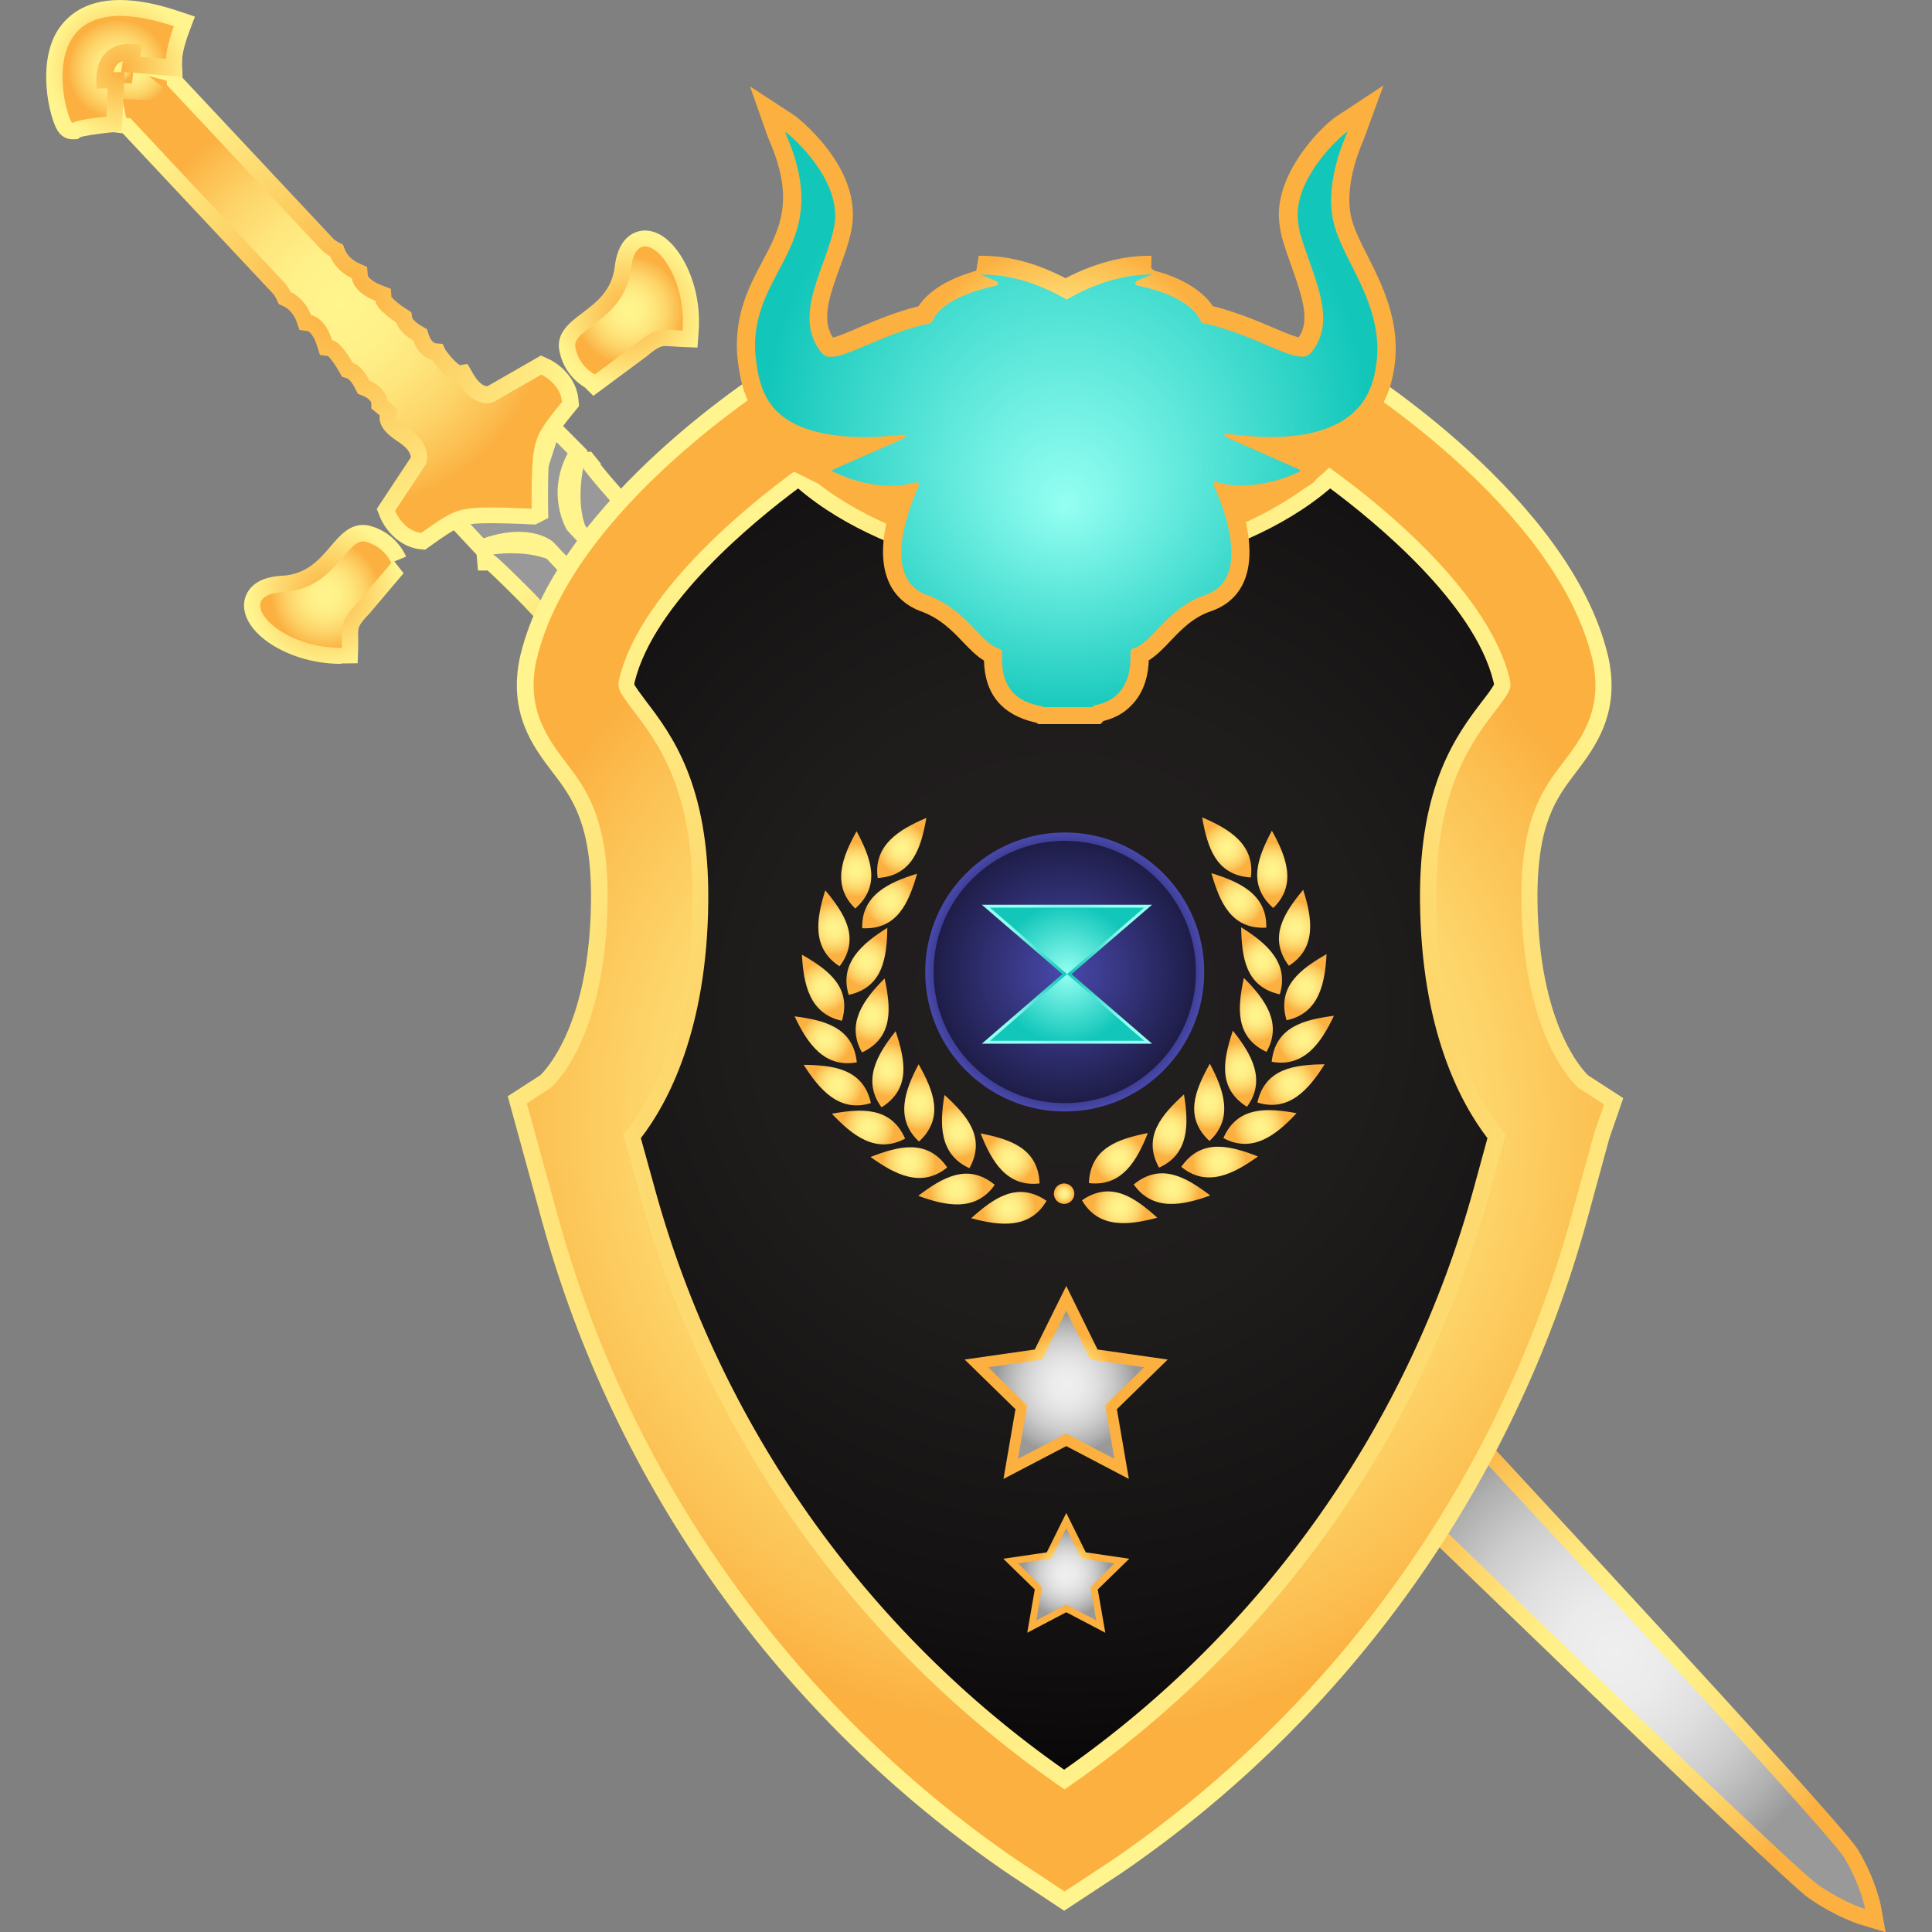 <?xml version="1.0" encoding="utf-8"?>
<!-- Generator: Adobe Illustrator 25.2.1, SVG Export Plug-In . SVG Version: 6.00 Build 0)  -->
<svg version="1.1" id="Layer_1" xmlns="http://www.w3.org/2000/svg" xmlns:xlink="http://www.w3.org/1999/xlink" x="0px" y="0px"
	 viewBox="0 0 1000 1000" style="enable-background:new 0 0 1000 1000;" xml:space="preserve">
<rect x="0" y="0" width="1000" height="1000" fill="#808080" stroke="none"/>
<style type="text/css">
	.st0{fill:url(#SVGID_1_);}
	.st1{fill:url(#SVGID_2_);}
	.st2{fill:url(#SVGID_3_);}
	.st3{fill:url(#SVGID_4_);}
	.st4{fill:url(#SVGID_5_);}
	.st5{fill:url(#SVGID_6_);}
	.st6{fill:url(#SVGID_7_);}
	.st7{fill:url(#SVGID_8_);}
	.st8{fill:url(#SVGID_9_);}
	.st9{fill:url(#SVGID_10_);}
	.st10{fill:url(#SVGID_11_);}
	.st11{fill:url(#SVGID_12_);}
	.st12{fill:url(#SVGID_13_);}
	.st13{fill:url(#SVGID_14_);}
	.st14{fill:url(#SVGID_15_);}
	.st15{fill:url(#SVGID_16_);}
	.st16{fill:url(#SVGID_17_);}
	.st17{fill:url(#SVGID_18_);}
	.st18{fill:url(#SVGID_19_);}
	.st19{fill:url(#SVGID_20_);}
	.st20{fill:url(#SVGID_21_);}
	.st21{fill:url(#SVGID_22_);}
	.st22{fill:url(#SVGID_23_);}
	.st23{fill:url(#SVGID_24_);}
	.st24{fill:url(#SVGID_25_);}
	.st25{fill:url(#SVGID_26_);}
	.st26{fill:url(#SVGID_27_);}
	.st27{fill-rule:evenodd;clip-rule:evenodd;fill:url(#path1872-7_1_);}
	.st28{fill-rule:evenodd;clip-rule:evenodd;fill:url(#path2784-4_1_);}
	.st29{fill-rule:evenodd;clip-rule:evenodd;fill:url(#path2790-0_1_);}
	.st30{fill-rule:evenodd;clip-rule:evenodd;fill:url(#path2796-9_1_);}
	.st31{fill-rule:evenodd;clip-rule:evenodd;fill:url(#path2802-4_1_);}
	.st32{fill-rule:evenodd;clip-rule:evenodd;fill:url(#path2808-8_1_);}
	.st33{fill-rule:evenodd;clip-rule:evenodd;fill:url(#path2814-8_1_);}
	.st34{fill-rule:evenodd;clip-rule:evenodd;fill:url(#path2820-2_1_);}
	.st35{fill-rule:evenodd;clip-rule:evenodd;fill:url(#path2826-4_1_);}
	.st36{fill-rule:evenodd;clip-rule:evenodd;fill:url(#path2832-5_1_);}
	.st37{fill-rule:evenodd;clip-rule:evenodd;fill:url(#path2838-5_1_);}
	.st38{fill-rule:evenodd;clip-rule:evenodd;fill:url(#path2844-1_1_);}
	.st39{fill-rule:evenodd;clip-rule:evenodd;fill:url(#path2850-7_1_);}
	.st40{fill-rule:evenodd;clip-rule:evenodd;fill:url(#path2856-1_1_);}
	.st41{fill-rule:evenodd;clip-rule:evenodd;fill:url(#path2862-1_1_);}
	.st42{fill-rule:evenodd;clip-rule:evenodd;fill:url(#path2868-5_1_);}
	.st43{fill-rule:evenodd;clip-rule:evenodd;fill:url(#path2874-2_1_);}
	.st44{fill-rule:evenodd;clip-rule:evenodd;fill:url(#path1872_1_);}
	.st45{fill-rule:evenodd;clip-rule:evenodd;fill:url(#path2784_1_);}
	.st46{fill-rule:evenodd;clip-rule:evenodd;fill:url(#path2790_1_);}
	.st47{fill-rule:evenodd;clip-rule:evenodd;fill:url(#path2796_1_);}
	.st48{fill-rule:evenodd;clip-rule:evenodd;fill:url(#path2802_1_);}
	.st49{fill-rule:evenodd;clip-rule:evenodd;fill:url(#path2808_1_);}
	.st50{fill-rule:evenodd;clip-rule:evenodd;fill:url(#path2814_1_);}
	.st51{fill-rule:evenodd;clip-rule:evenodd;fill:url(#path2820_1_);}
	.st52{fill-rule:evenodd;clip-rule:evenodd;fill:url(#path2826_1_);}
	.st53{fill-rule:evenodd;clip-rule:evenodd;fill:url(#path2832_1_);}
	.st54{fill-rule:evenodd;clip-rule:evenodd;fill:url(#path2838_1_);}
	.st55{fill-rule:evenodd;clip-rule:evenodd;fill:url(#path2844_1_);}
	.st56{fill-rule:evenodd;clip-rule:evenodd;fill:url(#path2850_1_);}
	.st57{fill-rule:evenodd;clip-rule:evenodd;fill:url(#path2856_1_);}
	.st58{fill-rule:evenodd;clip-rule:evenodd;fill:url(#path2862_1_);}
	.st59{fill-rule:evenodd;clip-rule:evenodd;fill:url(#path2868_1_);}
	.st60{fill-rule:evenodd;clip-rule:evenodd;fill:url(#path2874_1_);}
	.st61{fill:url(#path3042_1_);}
	.st62{fill:url(#SVGID_28_);}
	.st63{fill:url(#SVGID_29_);}
	.st64{fill:url(#SVGID_30_);}
	.st65{fill:url(#SVGID_31_);}
	.st66{fill:url(#SVGID_32_);}
	.st67{fill:url(#SVGID_33_);}
	.st68{fill:url(#SVGID_34_);}
	.st69{fill:url(#SVGID_35_);}
</style>
<g>
	<g>
		<g>
			<radialGradient id="SVGID_1_" cx="836.765" cy="856.909" r="141.202" gradientUnits="userSpaceOnUse">
				<stop  offset="0" style="stop-color:#FFF48D"/>
				<stop  offset="0.215" style="stop-color:#FFF189"/>
				<stop  offset="0.424" style="stop-color:#FEE67D"/>
				<stop  offset="0.63" style="stop-color:#FDD56A"/>
				<stop  offset="0.833" style="stop-color:#FCBD4F"/>
				<stop  offset="0.924" style="stop-color:#FBB040"/>
			</radialGradient>
			<path class="st0" d="M963.1,996.2c-0.5-0.1-12.2-3.6-27-13.8c-14.2-9.8-226.6-216.1-230.1-219.2l-0.9-0.8l-0.6-1
				c-1.1-1.8-10.5-18.1-5.6-34.3c1.7-5.7,3.7-12.2,10.6-12.2c0.4,0,1,0,1.7,0.2l1.9-0.4c2.3-0.5,4.7-0.8,7.3-0.8c13.8,0,26.6,8,28,9
				l1.1,0.7l0.8,1c2.9,3.5,202.6,218,211.4,232.8c9.3,15.5,11.8,28.8,11.9,29.4l2.4,13.3L963.1,996.2z"/>
			<radialGradient id="SVGID_2_" cx="835.632" cy="855.186" r="131.382" gradientUnits="userSpaceOnUse">
				<stop  offset="0" style="stop-color:#EFEFEF"/>
				<stop  offset="0.204" style="stop-color:#EBEBEB"/>
				<stop  offset="0.402" style="stop-color:#DFDFDF"/>
				<stop  offset="0.597" style="stop-color:#CCCCCC"/>
				<stop  offset="0.789" style="stop-color:#B1B1B1"/>
				<stop  offset="0.924" style="stop-color:#999999"/>
			</radialGradient>
			<path class="st1" d="M715,722.8c13.2-3.1,28.8,7,28.8,7S946,947.2,954.6,961.6c8.6,14.4,10.8,26.5,10.8,26.5s-10.8-3.1-24.6-12.7
				C927,966,711.7,757,711.7,757s-8.7-14.5-4.7-27.5c4-13,2.5-1.2,4.7-3.2S715,722.8,715,722.8L715,722.8z"/>
			<radialGradient id="SVGID_3_" cx="702.135" cy="689.618" r="42.264" gradientUnits="userSpaceOnUse">
				<stop  offset="0" style="stop-color:#FFF48D"/>
				<stop  offset="0.215" style="stop-color:#FFF189"/>
				<stop  offset="0.424" style="stop-color:#FEE67D"/>
				<stop  offset="0.63" style="stop-color:#FDD56A"/>
				<stop  offset="0.833" style="stop-color:#FCBD4F"/>
				<stop  offset="0.924" style="stop-color:#FBB040"/>
			</radialGradient>
			<path class="st2" d="M731.8,728.9c-0.1,0-7.1-2.1-13.1-2.1c-2.1,0-3.3,0.3-3.7,0.5l-7,2.5l-3.3-6.7c-2.2-4.5-9.1-13.4-14.4-19.3
				l-31.8-34l22.3-20.9l65.2,72.3l-9.2,9.2L731.8,728.9z"/>
			<path d="M734.3,720.9c0,0-14.1-4.4-22-1.6c-2.7-5.5-10.2-15.1-15.7-21.2l-26.2-28l9.9-9.3L734.3,720.9L734.3,720.9z"/>
			<radialGradient id="SVGID_4_" cx="674.575" cy="715.676" r="42.439" gradientUnits="userSpaceOnUse">
				<stop  offset="0" style="stop-color:#FFF48D"/>
				<stop  offset="0.215" style="stop-color:#FFF189"/>
				<stop  offset="0.424" style="stop-color:#FEE67D"/>
				<stop  offset="0.63" style="stop-color:#FDD56A"/>
				<stop  offset="0.833" style="stop-color:#FCBD4F"/>
				<stop  offset="0.924" style="stop-color:#FBB040"/>
			</radialGradient>
			<path class="st3" d="M697.5,755.3l-62.4-64l22.3-20.8l32,34.1c5.5,5.6,13.9,13,18.2,15.5l6.4,3.7l-2.9,6.8
				c-1.4,3.4-0.6,12,0.6,16.9l1.2,5l-9.9,8.5L697.5,755.3z"/>
			<path d="M703.6,749.4c0,0-3.4-14.4-0.2-22.1c-5.3-3.1-14.4-11.2-20.2-17.1l-26.2-28l-9.9,9.3L703.6,749.4L703.6,749.4z"/>
			<radialGradient id="SVGID_5_" cx="530.449" cy="561.077" r="136.753" gradientUnits="userSpaceOnUse">
				<stop  offset="0" style="stop-color:#FFF48D"/>
				<stop  offset="0.215" style="stop-color:#FFF189"/>
				<stop  offset="0.424" style="stop-color:#FEE67D"/>
				<stop  offset="0.63" style="stop-color:#FDD56A"/>
				<stop  offset="0.833" style="stop-color:#FCBD4F"/>
				<stop  offset="0.924" style="stop-color:#FBB040"/>
			</radialGradient>
			<polygon class="st4" points="396.4,446.2 422.5,421.7 664.5,678.8 641.4,700.5 			"/>
			<polygon points="652.6,678.5 641.7,688.7 408.3,446.5 422.1,433.5 			"/>
			<radialGradient id="SVGID_6_" cx="557.782" cy="535.193" r="136.742" gradientUnits="userSpaceOnUse">
				<stop  offset="0" style="stop-color:#FFF48D"/>
				<stop  offset="0.215" style="stop-color:#FFF189"/>
				<stop  offset="0.424" style="stop-color:#FEE67D"/>
				<stop  offset="0.63" style="stop-color:#FDD56A"/>
				<stop  offset="0.833" style="stop-color:#FCBD4F"/>
				<stop  offset="0.924" style="stop-color:#FBB040"/>
			</radialGradient>
			<polygon class="st5" points="425.8,418.4 451.9,393.9 689.8,654.9 666.7,676.5 			"/>
			<polygon points="667.1,664.6 678,654.4 451.4,405.8 437.6,418.7 			"/>
			<radialGradient id="SVGID_7_" cx="333.59" cy="361.344" r="85.439" gradientUnits="userSpaceOnUse">
				<stop  offset="0" style="stop-color:#FBB040"/>
				<stop  offset="1" style="stop-color:#FFF48D"/>
			</radialGradient>
			<path class="st6" d="M270.6,313.1c-6.6-6.7-14.6-14.6-18.2-17.8h-5l-1.3-15.4l8.3-1.4h0.1c1.7-0.2,5.5-0.6,10.3-0.6
				c9.6,0,23,1.7,31.8,9.8l0.2,0.2l112.6,119.9l10.5-9.8l-2.1,18.7l3.1,3.3l-3.9,3.6l-1.7,15l-6.7-7.1l-14,13.2L270.6,313.1z"/>
			<radialGradient id="SVGID_8_" cx="332.167" cy="359.619" r="75.174" gradientUnits="userSpaceOnUse">
				<stop  offset="0" style="stop-color:#EFEFEF"/>
				<stop  offset="0.204" style="stop-color:#EBEBEB"/>
				<stop  offset="0.402" style="stop-color:#DFDFDF"/>
				<stop  offset="0.597" style="stop-color:#CCCCCC"/>
				<stop  offset="0.789" style="stop-color:#B1B1B1"/>
				<stop  offset="0.924" style="stop-color:#999999"/>
			</radialGradient>
			<path class="st7" d="M409.2,419.7l-14.1,13.2L276.7,307.4c0,0-20.3-20.6-21.6-20.4s23.9-4,35.9,7L409.2,419.7L409.2,419.7z"/>
			<radialGradient id="SVGID_9_" cx="371.205" cy="325.037" r="85.404" gradientUnits="userSpaceOnUse">
				<stop  offset="0" style="stop-color:#FBB040"/>
				<stop  offset="1" style="stop-color:#FFF48D"/>
			</radialGradient>
			<path class="st8" d="M420.3,412.3l-14.4-2.1l6.6-6.2L300.2,283.9l-0.2-0.2c-11.1-13.9-7.6-36.7-6.4-42.6l0-0.1l1.7-7.2l6.7,0h4
				l5,6.2l-0.1,0.5c3.1,4,10.2,12.1,16.3,19l123.2,132.2l-14,13.2l10.6,11.3l-19.6-2.8l-3.2,3L420.3,412.3z"/>
			<radialGradient id="SVGID_10_" cx="369.486" cy="323.305" r="75.318" gradientUnits="userSpaceOnUse">
				<stop  offset="0" style="stop-color:#EFEFEF"/>
				<stop  offset="0.204" style="stop-color:#EBEBEB"/>
				<stop  offset="0.402" style="stop-color:#DFDFDF"/>
				<stop  offset="0.597" style="stop-color:#CCCCCC"/>
				<stop  offset="0.789" style="stop-color:#B1B1B1"/>
				<stop  offset="0.924" style="stop-color:#999999"/>
			</radialGradient>
			<path class="st9" d="M424.4,404.5l14.1-13.2L320.9,265c0,0-19.2-21.6-19-22.8c0.3-1.3-5.6,23.6,4.6,36.3L424.4,404.5L424.4,404.5
				z"/>
			<radialGradient id="SVGID_11_" cx="473.959" cy="475.442" r="255.838" gradientUnits="userSpaceOnUse">
				<stop  offset="0" style="stop-color:#FBB040"/>
				<stop  offset="1" style="stop-color:#FFF48D"/>
			</radialGradient>
			<path class="st10" d="M712,736.3c-1.6-0.2-10.4-1.9-21.2-14l-1.2-1.3c-25.2-27.3-396.1-420.6-408.9-434.2
				c-0.8-0.6-4.5-3.1-12.1-3.1c-4.7,0-9.9,1-15.6,2.9l-5.1,1.8l-23.1-24.7l45.2-6.5l14.2-44l19.9,20l-2.9,5.4
				c-8.1,15.4-2.3,28-0.9,30.8c18.3,19.7,398.5,427.4,407.9,436.9c10.8,11,12.7,18.3,13.1,20.2l1.9,11.1L712,736.3z"/>
			<radialGradient id="SVGID_12_" cx="477.443" cy="478.412" r="242.683" gradientUnits="userSpaceOnUse">
				<stop  offset="0" style="stop-color:#EFEFEF"/>
				<stop  offset="0.204" style="stop-color:#EBEBEB"/>
				<stop  offset="0.402" style="stop-color:#DFDFDF"/>
				<stop  offset="0.597" style="stop-color:#CCCCCC"/>
				<stop  offset="0.789" style="stop-color:#B1B1B1"/>
				<stop  offset="0.924" style="stop-color:#999999"/>
			</radialGradient>
			<path class="st11" d="M697.1,716.7c-9.3-10.4-410.6-436-410.6-436s-11-10.7-36.2-2.1l-8.4-9l34.5-5l11.6-35.8l5.8,5.9
				c-11.5,21.8-0.3,39.7-0.3,39.7s398.9,427.9,408.7,437.8C712,722.2,713,728,713,728S706.3,727.1,697.1,716.7L697.1,716.7z"/>
			<radialGradient id="SVGID_13_" cx="325.574" cy="162.082" r="39.678" gradientUnits="userSpaceOnUse">
				<stop  offset="0" style="stop-color:#FBB040"/>
				<stop  offset="1" style="stop-color:#FFF48D"/>
			</radialGradient>
			<path class="st12" d="M302.8,200.6c-3.4-2-11.2-7.8-13.3-19.2c-1.7-9.1,5.5-14.6,11.8-19.3c7.2-5.5,15.4-11.6,16.9-24.1
				c2-17.3,12.5-18.7,15.6-18.7c4.9,0,9.8,2.5,14.2,7.3c7.3,7.9,15.2,24.5,13.6,45.3l-0.6,8l-8-0.3c-2-0.1-3.6-0.2-5.1-0.3
				c-1.3-0.1-2.4-0.2-3.4-0.2c-1.5,0-3.5,0-9.4,5l-0.2,0.2l-27.8,20.6L302.8,200.6z"/>
			<radialGradient id="SVGID_14_" cx="325.581" cy="160.751" r="30.598" gradientUnits="userSpaceOnUse">
				<stop  offset="0" style="stop-color:#FFF48D"/>
				<stop  offset="0.215" style="stop-color:#FFF189"/>
				<stop  offset="0.424" style="stop-color:#FEE67D"/>
				<stop  offset="0.63" style="stop-color:#FDD56A"/>
				<stop  offset="0.833" style="stop-color:#FCBD4F"/>
				<stop  offset="0.924" style="stop-color:#FBB040"/>
			</radialGradient>
			<path class="st13" d="M307.9,193.8c0,0-8.3-4-10.1-14c-1.9-10,25.7-14,28.8-41s29.3-1.1,26.7,32.3c-9.4-0.3-12.5-2.9-23.6,6.5
				L307.9,193.8L307.9,193.8z"/>
			<radialGradient id="SVGID_15_" cx="168.282" cy="307.7" r="39.03" gradientUnits="userSpaceOnUse">
				<stop  offset="0" style="stop-color:#FBB040"/>
				<stop  offset="1" style="stop-color:#FFF48D"/>
			</radialGradient>
			<path class="st14" d="M176.2,343.6c-25.3,0-49.5-14.5-49.9-29.9c-0.1-2.5,0.6-14.7,19.7-15.7c12.6-0.6,19.3-8.4,25.2-15.3
				c4.6-5.4,9.4-11,16.7-11c1.1,0,2.2,0.1,3.3,0.4c13.6,3.5,18.5,14.8,19,16l-6.1,2.5l4.8,6.1l-17.7,20.9l-0.2,0.2
				c-5.8,6-5.8,7.2-5.6,12.4c0,1.5,0.1,3.2,0,5.1l-0.3,8l-8,0.1L176.2,343.6z"/>
			<radialGradient id="SVGID_16_" cx="168.59" cy="307.701" r="30.849" gradientUnits="userSpaceOnUse">
				<stop  offset="0" style="stop-color:#FFF48D"/>
				<stop  offset="0.215" style="stop-color:#FFF189"/>
				<stop  offset="0.424" style="stop-color:#FEE67D"/>
				<stop  offset="0.63" style="stop-color:#FDD56A"/>
				<stop  offset="0.833" style="stop-color:#FCBD4F"/>
				<stop  offset="0.924" style="stop-color:#FBB040"/>
			</radialGradient>
			<path class="st15" d="M202.5,291.4c0,0-3.4-8.5-13.3-11c-9.8-2.5-15.6,24.7-42.8,26.1s-3,29.2,30.5,28.8c0.3-9.4-2.1-12.7,8-23.1
				L202.5,291.4L202.5,291.4z"/>
			<radialGradient id="SVGID_17_" cx="175.765" cy="155.893" r="126.349" gradientUnits="userSpaceOnUse">
				<stop  offset="0" style="stop-color:#FBB040"/>
				<stop  offset="1" style="stop-color:#FFF48D"/>
			</radialGradient>
			<path class="st16" d="M216.6,284.2c-11.3-1.8-17.9-11.4-20-16.8l-1.6-4l17.6-26.6c0.1-1.5-1-4.5-6.1-7.9
				c-3.9-2.6-10.8-7.1-10-13.9c-0.2-0.2-0.4-0.4-0.7-0.6l-3.6-3l0-2.8c-0.2-0.7-1.1-2.4-4.1-3.6l-2.9-1.2l-1.4-2.8
				c-1.8-3.5-3.4-4.8-3.9-5.1L177,195l-1.8-3.2c-1.6-2.9-4.1-6.3-5.4-7.5l-4.2-0.6l-1.6-5c-1.7-5.4-3.9-6.9-4.5-7.3l-4.5-0.6
				l-1.7-4.9c-0.5-1.4-2.7-5.5-6.2-7.2l-2.8-1.3l-1.3-2.8c-0.6-1.3-1.7-2.6-1.7-2.6l-77.8-83l-5.2-0.6L52,37.1l11,0.4L64.2,27
				l30.1,8.1l0.2,5.2l77.8,83c0.3,0.3,1.3,1.3,2.5,1.9l2.7,1.4l1.1,2.8c1.4,3.6,5.4,6.1,6.8,6.7l4.6,2.1l0.4,4.4
				c0.2,0.6,1.6,2.9,7,5l4.9,1.9l0.3,4.2c1.1,1.4,4.3,4.1,7.2,5.9l3.1,2l0.5,3c0.3,0.5,1.5,2.3,4.9,4.2l2.7,1.6l1,3
				c1,3.1,2.7,4.1,3.4,4.3l3.7,0.3l1.4,3l0.5,0.7c3.6,4.8,5.9,6.6,7,7.3l4-0.6l2.8,4.9c2.4,4.2,5.1,6.6,7.4,6.6c0,0,0,0,0.1,0
				l27.7-15.9l3.9,1.8c5.3,2.4,14.5,9.6,15.5,21l0.3,3.4l-2.2,2.7c-11.4,13.9-11.8,15.9-12.9,21.9c-1.1,6-1,22.3-0.9,28l0.1,5.3
				l-6.7,3.4l-2.2-0.1c-0.1,0-11.8-0.6-21.1-0.6c-4.6,0-7,0.2-8.2,0.3c-6.1,0.7-8.1,0.9-22.7,11.4l-2.8,2L216.6,284.2z"/>
			<radialGradient id="SVGID_18_" cx="176.591" cy="156.799" r="116.745" gradientUnits="userSpaceOnUse">
				<stop  offset="0" style="stop-color:#FFF48D"/>
				<stop  offset="0.215" style="stop-color:#FFF189"/>
				<stop  offset="0.424" style="stop-color:#FEE67D"/>
				<stop  offset="0.63" style="stop-color:#FDD56A"/>
				<stop  offset="0.833" style="stop-color:#FCBD4F"/>
				<stop  offset="0.924" style="stop-color:#FBB040"/>
			</radialGradient>
			<path class="st17" d="M275.2,263.3c0,0-22.3-1.2-30.6-0.3c-8.3,0.9-11.7,2.1-26.7,12.9c-9.5-1.5-13.4-11.5-13.4-11.5l15.9-24.1
				c0,0,4.5-9.4-9.2-18.5c-13.7-9,1-4.6-9.9-13.9c-0.2-0.2-0.5-0.4-0.7-0.6c0,0-0.8-6.8-9.3-10.2c-4.1-8.2-8.8-9.4-8.8-9.4
				s-6-11-10.6-11.6c-3.8-12.1-10.9-13-10.9-13s-2.9-8.3-10.6-12c-1.3-2.7-3.2-4.8-3.2-4.8L67.5,61.2l-2.2-0.2l-3-15.1l8.1,0.3
				l1-8.4l14.9,4l0.1,2.2l79.9,85.2c0,0,2,2.1,4.6,3.5c3.1,7.8,11.2,11.3,11.2,11.3s0.4,7.1,12.2,11.7c0.4,4.6,10.9,11.3,10.9,11.3
				s0.9,4.7,8.8,9.4c2.9,8.7,9.6,9.9,9.6,9.9c0.2,0.3,0.4,0.5,0.6,0.8c8.5,11.5,13.2,10.8,13.2,10.8c8.1,14.2,17.8,10.3,17.8,10.3
				l25-14.3c0,0,9.8,4.5,10.7,14.1c-11.7,14.3-13.2,17.6-14.6,25.8C274.8,241.9,275.2,263.3,275.2,263.3L275.2,263.3z"/>
			<radialGradient id="SVGID_19_" cx="68.678" cy="35.151" r="21.486" gradientUnits="userSpaceOnUse">
				<stop  offset="0" style="stop-color:#FFF48D"/>
				<stop  offset="0.215" style="stop-color:#FFF189"/>
				<stop  offset="0.424" style="stop-color:#FEE67D"/>
				<stop  offset="0.63" style="stop-color:#FDD56A"/>
				<stop  offset="0.833" style="stop-color:#FCBD4F"/>
				<stop  offset="0.924" style="stop-color:#FBB040"/>
			</radialGradient>
			<path class="st18" d="M43.8,50.5l0.1-8.1C44,24.2,55.6,17.6,66.4,17.6c3,0,5.3,0.5,5.7,0.6l7.2,1.7l-2.2,19.5l16.4,13.1
				L43.8,50.5z"/>
			<radialGradient id="SVGID_20_" cx="61.218" cy="34.602" r="8.755" gradientUnits="userSpaceOnUse">
				<stop  offset="0" style="stop-color:#FFF48D"/>
				<stop  offset="0.215" style="stop-color:#FFF189"/>
				<stop  offset="0.424" style="stop-color:#FEE67D"/>
				<stop  offset="0.63" style="stop-color:#FDD56A"/>
				<stop  offset="0.833" style="stop-color:#FCBD4F"/>
				<stop  offset="0.924" style="stop-color:#FBB040"/>
			</radialGradient>
			<path class="st19" d="M68.3,43.2l1.9-16.8c0,0-17.7-4.3-17.9,16.1L68.3,43.2L68.3,43.2z"/>
			<radialGradient id="SVGID_21_" cx="62.41" cy="36.069" r="37.284" gradientUnits="userSpaceOnUse">
				<stop  offset="0" style="stop-color:#FBB040"/>
				<stop  offset="1" style="stop-color:#FFF48D"/>
			</radialGradient>
			<path class="st20" d="M37.5,72.1c-1.9,0-5.5-0.6-8-5c-4-7-10.2-33.1-0.2-50.5C33.8,9.1,43,0,62,0c8.7,0,19,1.9,30.6,5.8l8.3,2.8
				l-3.1,8.2c-1.5,3.8-3.5,10.7-3.5,13.9l-0.1,9.1l-29.7-2.5L63.1,68l-7.2,0.7c-5.8,0.6-12.1,1.6-14.1,2.2l-1.6,1.1L37.5,72.1z
				 M63.6,31.6c-1.2,0.3-2.2,0.9-3,1.8c-0.8,0.9-1.5,2.3-1.8,4l5-0.1l-1.1-0.1L63.6,31.6z"/>
			<radialGradient id="SVGID_22_" cx="61.108" cy="36.069" r="28.257" gradientUnits="userSpaceOnUse">
				<stop  offset="0" style="stop-color:#FFF48D"/>
				<stop  offset="0.215" style="stop-color:#FFF189"/>
				<stop  offset="0.424" style="stop-color:#FEE67D"/>
				<stop  offset="0.63" style="stop-color:#FDD56A"/>
				<stop  offset="0.833" style="stop-color:#FCBD4F"/>
				<stop  offset="0.924" style="stop-color:#FBB040"/>
			</radialGradient>
			<path class="st21" d="M50,45.9l5.7-0.2l-0.6,14.6c0,0-14.9,1.5-17.4,3.3c-2.6,1.8-26.3-76.1,52.3-50c0,0-4,10.6-4.1,16.9
				l-13.4-1.1l1-6.2C73.5,23.3,47.4,16.7,50,45.9L50,45.9z"/>
		</g>
	</g>
	<g>
		<g>
			<radialGradient id="SVGID_23_" cx="551.482" cy="522.609" r="504.07" gradientUnits="userSpaceOnUse">
				<stop  offset="0" style="stop-color:#231F20"/>
				<stop  offset="0.316" style="stop-color:#1F1C1C"/>
				<stop  offset="0.622" style="stop-color:#141112"/>
				<stop  offset="0.923" style="stop-color:#000000"/>
				<stop  offset="0.924" style="stop-color:#000000"/>
			</radialGradient>
			<path class="st22" d="M404.9,222.1c-1.3,0-37.3,39.6-97.2,118.8c45.1,73.7-30.4,327.4,66.7,449.8C459.5,898,526.1,916,551.9,941
				c34.6-34.5,80.3-42.3,155-136.5c97.1-122.4,69.9-358.6,88.3-463.6C686.4,139.2,553.3,287,585.9,271.3l-78.1-8.5L404.9,222.1z"/>
		</g>
		<radialGradient id="SVGID_24_" cx="551.482" cy="580.321" r="353.807" gradientUnits="userSpaceOnUse">
			<stop  offset="0" style="stop-color:#FBB040"/>
			<stop  offset="1" style="stop-color:#FFF48D"/>
		</radialGradient>
		<path class="st23" d="M521.5,969.6C403.6,889,318,768.8,280.3,631.2l-17.5-63.8l16.9-10.9c3.4-3.3,25.6-27.1,26.2-90.4
			c0.4-39.8-9.9-53.3-19.9-66.4c-9.9-13-23.4-30.7-16.7-60.4l0.1-0.3c19.7-81.6,127.7-149.1,132.3-151.9l24.9-15.3l16.3,24.3
			c7.6,11.3,21.5,21.1,41.4,29.3c21.2,8.7,43.5,13.1,66.5,13.1c23,0,45.3-4.4,66.5-13.1c19.9-8.2,33.8-18,41.4-29.3l16.3-24.3
			l24.9,15.3c4.6,2.8,112.6,70.3,132.3,151.9l0.1,0.3c6.8,29.8-6.8,47.5-16.6,60.5c-10,13.1-20.3,26.6-19.9,66.4
			c0.6,63.3,22.9,87.2,26.2,90.4l18.2,11.8l-7.2,20.8l-11.5,42.1C783.7,768.8,698.1,889,580.3,969.6L550.8,989L521.5,969.6z
			 M338.9,615.1C372.3,737,447.5,843.6,550.8,916C654.2,843.6,729.4,737,762.8,615.1l7.1-26c-13.9-18.1-34.3-55.8-34.9-122.5
			c-0.6-60.6,19.2-86.6,32.3-103.8c1.8-2.3,5.4-7,6-8.6c0-0.3-0.1-0.7-0.3-1.4c-9.9-40.8-61.8-83.1-84.5-100
			c-49.5,42.5-131.9,49.2-135.5,49.4l-2.3,0.1l-2.1-0.1c-3.7-0.3-86-6.9-135.5-49.4c-22.7,16.9-74.6,59.2-84.6,100.2
			c-0.1,0.5-0.2,1-0.2,1.2c0.7,1.6,4.3,6.3,6,8.6c13.1,17.2,32.9,43.2,32.3,103.8c-0.6,66.7-21,104.5-34.9,122.5L338.9,615.1z"/>
		<radialGradient id="SVGID_25_" cx="551.482" cy="580.983" r="343.593" gradientUnits="userSpaceOnUse">
			<stop  offset="0" style="stop-color:#FFF48D"/>
			<stop  offset="0.215" style="stop-color:#FFF189"/>
			<stop  offset="0.424" style="stop-color:#FEE67D"/>
			<stop  offset="0.63" style="stop-color:#FDD56A"/>
			<stop  offset="0.833" style="stop-color:#FCBD4F"/>
			<stop  offset="0.924" style="stop-color:#FBB040"/>
		</radialGradient>
		<path class="st24" d="M817,563.1c-2.6-2.3-28.8-27.2-29.5-97c-0.4-42.6,11.3-58,21.6-71.5c9.4-12.3,21-27.6,15.1-53.5l-0.1-0.3
			c-18.9-78.3-124.1-143.9-128.5-146.7l-18-11.1l-11.8,17.6c-9.6,14.3-26.7,24.8-45.2,32.4c-44.6,18.3-94.8,18.3-139.4,0
			c-18.5-7.6-35.6-18.1-45.2-32.4L424.4,183l-18,11.1c-4.5,2.8-109.7,68.4-128.5,146.7l-0.1,0.3c-5.9,25.9,5.8,41.2,15.1,53.5
			c10.3,13.5,22,28.9,21.6,71.5c-0.7,69.7-26.8,94.7-29.5,97l-12.3,8l15.9,57.9c37.2,135.7,121.6,254.2,237.7,333.7L551,979
			l24.8-16.3c116.1-79.5,200.5-198,237.7-333.7l11.6-42.4l5.2-14.9L817,563.1z M779.3,587.2l-8.3,30.1
			c-34.4,125.6-112.6,235.3-220,308.9C443.6,852.6,365.4,743,331,617.3l-8.3-30.1c14-16.6,35.1-52.9,35.8-120.7
			c0.6-57.7-18.2-82.4-30.6-98.6c-8.2-10.8-8.4-11.8-7.3-16.9c10.3-42.2,61.6-86.3,93.3-109c46.5,44.7,131.5,51.6,135.4,51.9
			l1.6,0.1l1.6-0.1c4-0.3,89-7.2,135.5-51.9c31.7,22.6,83,66.7,93.3,109c1.2,5.1,0.9,6.2-7.3,16.9c-12.4,16.3-31.2,40.9-30.6,98.6
			C744.2,534.3,765.3,570.6,779.3,587.2z"/>
		<g>
			<radialGradient id="SVGID_26_" cx="551.906" cy="209.508" r="167.922" gradientUnits="userSpaceOnUse">
				<stop  offset="0" style="stop-color:#FFF48D"/>
				<stop  offset="0.117" style="stop-color:#FFF189"/>
				<stop  offset="0.231" style="stop-color:#FEE67D"/>
				<stop  offset="0.343" style="stop-color:#FDD56A"/>
				<stop  offset="0.453" style="stop-color:#FCBD4F"/>
				<stop  offset="0.503" style="stop-color:#FBB040"/>
			</radialGradient>
			<path class="st25" d="M537.7,374.9l-1.3-0.8c-0.1,0-0.3-0.1-0.4-0.1c-17.3-3.9-26.3-14.7-26.7-32.1c-4-2.4-7.3-5.9-10.8-9.5
				c-5.6-5.9-11.9-12.5-22.4-16.2c-7.7-3-13.3-8.3-16.3-15.5c-5-11.9-2.5-27.1,1.9-40.3c-0.3,0-0.5,0-0.8,0c-4.8,0-9.8-0.6-14.8-1.7
				c-8.2-1.5-16.7-5.5-20-7.1l-17.8-8.8c0,0,19.2-8.8,19.8-9.1c-41.8-6.7-44.8-33.6-46.6-50.6l0-0.5c-1.1-20.4,6.4-34.7,13.1-47.3
				c9-16.9,16.8-31.6,3.9-61.8l-0.2-0.5c-0.3-0.7-0.6-1.5-0.9-2.2l-9.2-26.1l23.1,15.1c0.3,0.2,34.1,25.6,29.8,56.8
				c-1.1,7.4-3.8,14.9-6.5,22.1c-4.9,13.5-9.5,26.1-3.9,35.3c0.2,0.3,0.3,0.5,0.4,0.7c2.9-0.6,9-3.2,13.5-5.2
				c8.5-3.6,19.1-8.1,30.8-11c6.7-10.3,20.5-15.7,29.9-18.4l1.3-7.7c0.7,0,1.3,0,2,0c13.7,0,28.2,3.9,42.9,11.6
				c18.2-9.5,33.3-11.6,43-11.6l1.5,0l-0.1,6.4l1.6,1.3c0.9,0.2,1.8,0.5,2.9,0.8c1.7,0.5,19.5,5.5,27.4,17.6
				c2.8,0.6,7.4,1.9,15.3,4.7c5.6,2,10.7,4.2,15.2,6.1c5.6,2.4,10.5,4.5,13.9,5.3c5.7-8.3,2.5-19.3-3.6-36.4
				c-1.8-5.1-3.7-10.3-5.2-15.7l-0.1-0.5c-1.9-8.7-2.2-15.8,1.6-26.5c6.1-16.5,20.7-31.3,27.2-35.5l24-15.8L706.3,71
				c-0.1,0.3-0.3,0.8-0.6,1.5c-8.2,19.4-8,32.2-6.4,39.5c1.3,6.1,4.8,13.1,8.6,20.5c8.6,17.1,19.3,38.5,12.2,65.5
				c-3.8,14.3-14.7,31-44.1,35.8c2.1,1,2.4,1.2,3,1.7l6.9,5.1l-4.5,7.3c-3.9,6.3-25.2,12.3-38.9,12.3c-0.1,0-0.3,0-0.4,0
				c12.9,40.1-4.1,52.4-15.4,56.2c-9.2,3.1-15.5,9.7-21,15.5c-3.6,3.8-7.1,7.4-11.1,9.9c-0.2,6.2-1.7,16.3-9.5,23.8
				c-3.5,3.6-8.4,6.2-14,7.6l-1.5,1.6H537.7z"/>
			
				<radialGradient id="SVGID_27_" cx="551.906" cy="217.153" r="155.083" fx="551.558" fy="262.172" gradientUnits="userSpaceOnUse">
				<stop  offset="0" style="stop-color:#94FFF2"/>
				<stop  offset="1" style="stop-color:#12C7BA"/>
			</radialGradient>
			<path class="st26" d="M406.4,68.2c3.2,2.1,28.9,24.3,25.6,47.6c-3,19.8-20.8,44.5-9,63.6c2.1,3.4,3.7,5.4,7,5.3
				c8.2,0.3,26.5-11.4,48.5-16.7c2.6-0.7,3.4-0.3,4.3-2.3c4.5-9.6,20.3-15.1,30.9-17.4c0.9-0.2,3.7-0.4,2.7-2.1
				c-0.6-0.8-1.8-1.3-9-4c23.6-0.7,43.6,12.5,44.7,12.8c1-0.3,20.9-13.3,44.2-12.9l0.2-0.2c-0.1,0.1-0.2,0.3-0.2,0.4
				c-0.9,0.1-5.7,2.1-6.7,2.5c-1.1,0.5-2.3,1-1.9,2.3c0.5,1.1,2.1,0.5,10.3,3.1c5.7,1.5,18.7,6.7,23,15c1.9,3.7,0.1,0.3,19.2,7.2
				c12.8,4.6,23.4,10.3,30.8,11.9c5.9,1.2,7-1,8.8-3.3c12.3-17-0.8-38.7-7-60.7c-1.6-7.5-1.8-12.8,1.2-21.4
				c5.4-14.5,18.8-27.7,23.5-30.8c-0.9,2.5-12,25.5-7.4,46.3c4.8,22.1,30.1,46.5,20.8,81.6c-11,41.8-74.6,27.7-76.8,28.6
				c-0.2,0.1-0.4,0.1-0.4,0.4c-0.1,0.4,0.2,0.6,0.4,0.8c1.8,1.4,38,16.8,39.2,17.7c-0.7,1.2-23.4,11.6-42.1,6.4
				c-0.6-0.2-1.2-0.4-1.9-0.5c-2.5,0.8-0.8,1.1,3.7,13.8c5.8,17.8,8.4,38.9-9.3,44.8c-19.7,6.7-27.4,24.9-37,27.6
				c-0.9,0.2-1.6,1-1.6,1.9c0,2.5,1,14.4-6.7,21.8c-3.1,3.1-7.4,4.9-11.6,5.7c-0.6,0.1-1.1,0.5-1.5,1h-24.9
				c-2.3-1.5-22.2-1.1-21.8-25.7c0-3.7,0.8-3.8-2.3-4.9c-9.3-3.3-16.1-20.2-37-27.6c-19.8-7.6-12.8-35.6-4.3-55.1
				c0.4-0.8,0.8-1.7,0.5-2.6c-0.6-0.9-3-0.1-3.4,0c-7.7,2-16.1,1.6-23.9-0.1c-8.6-1.6-17.8-6.3-18-6.4c32.9-14.9,39-16.5,38.6-18.3
				c-1.4-1-8.8,0.9-21.3,1c-51.9-0.5-54.6-25.4-56.6-43.7c-2.4-44,40.9-54.4,16.3-112.2C407,69.7,406.6,69,406.4,68.2z"/>
		</g>
	</g>
	<g>
		<g id="layer1_11_" transform="translate(91.881 -228.75)">
			<g id="g3332_11_">
				<g id="g3240-1_11_" transform="matrix(-1 0 0 1 755.44 -.882)">
					<radialGradient id="path1872-7_1_" cx="267.803" cy="854.529" r="14.96" gradientUnits="userSpaceOnUse">
						<stop  offset="0" style="stop-color:#FFF48D"/>
						<stop  offset="0.215" style="stop-color:#FFF189"/>
						<stop  offset="0.424" style="stop-color:#FEE67D"/>
						<stop  offset="0.63" style="stop-color:#FDD56A"/>
						<stop  offset="0.833" style="stop-color:#FCBD4F"/>
						<stop  offset="0.924" style="stop-color:#FBB040"/>
					</radialGradient>
					<path id="path1872-7_11_" class="st27" d="M287.3,850.9c-15.1-10.4-27.5-1.3-39,9C263.1,863.9,278.7,865.7,287.3,850.9z"/>
					<radialGradient id="path2784-4_1_" cx="268.423" cy="829.11" r="14.195" gradientUnits="userSpaceOnUse">
						<stop  offset="0" style="stop-color:#FFF48D"/>
						<stop  offset="0.215" style="stop-color:#FFF189"/>
						<stop  offset="0.424" style="stop-color:#FEE67D"/>
						<stop  offset="0.63" style="stop-color:#FDD56A"/>
						<stop  offset="0.833" style="stop-color:#FCBD4F"/>
						<stop  offset="0.924" style="stop-color:#FBB040"/>
					</radialGradient>
					<path id="path2784-4_11_" class="st28" d="M283.7,842c-0.7-18.3-15.4-22.9-30.5-25.9C258.8,830.3,266.6,844,283.7,842z"/>
					<radialGradient id="path2790-0_1_" cx="240.648" cy="844.839" r="15.092" gradientUnits="userSpaceOnUse">
						<stop  offset="0" style="stop-color:#FFF48D"/>
						<stop  offset="0.215" style="stop-color:#FFF189"/>
						<stop  offset="0.424" style="stop-color:#FEE67D"/>
						<stop  offset="0.63" style="stop-color:#FDD56A"/>
						<stop  offset="0.833" style="stop-color:#FCBD4F"/>
						<stop  offset="0.924" style="stop-color:#FBB040"/>
					</radialGradient>
					<path id="path2790-0_11_" class="st29" d="M260.5,842.7c-14.1-11.6-27.3-3.6-39.6,5.7C235.2,853.6,250.7,856.7,260.5,842.7z"/>
					<radialGradient id="path2796-9_1_" cx="241.925" cy="815.047" r="14.753" gradientUnits="userSpaceOnUse">
						<stop  offset="0" style="stop-color:#FFF48D"/>
						<stop  offset="0.215" style="stop-color:#FFF189"/>
						<stop  offset="0.424" style="stop-color:#FEE67D"/>
						<stop  offset="0.63" style="stop-color:#FDD56A"/>
						<stop  offset="0.833" style="stop-color:#FCBD4F"/>
						<stop  offset="0.924" style="stop-color:#FBB040"/>
					</radialGradient>
					<path id="path2796-9_11_" class="st30" d="M247.4,834c8.8-16-1.5-27.5-12.9-37.9C232,811.2,231.7,827,247.4,834z"/>
					<radialGradient id="path2802-4_1_" cx="216.102" cy="831.14" r="15.102" gradientUnits="userSpaceOnUse">
						<stop  offset="0" style="stop-color:#FFF48D"/>
						<stop  offset="0.215" style="stop-color:#FFF189"/>
						<stop  offset="0.424" style="stop-color:#FEE67D"/>
						<stop  offset="0.63" style="stop-color:#FDD56A"/>
						<stop  offset="0.833" style="stop-color:#FCBD4F"/>
						<stop  offset="0.924" style="stop-color:#FBB040"/>
					</radialGradient>
					<path id="path2802-4_11_" class="st31" d="M235.9,833.6c-10.4-15-25.3-11-39.7-5.4C208.7,837.2,222.6,844.5,235.9,833.6
						L235.9,833.6z"/>
					<radialGradient id="path2808-8_1_" cx="221.42" cy="800.213" r="15.182" gradientUnits="userSpaceOnUse">
						<stop  offset="0" style="stop-color:#FFF48D"/>
						<stop  offset="0.215" style="stop-color:#FFF189"/>
						<stop  offset="0.424" style="stop-color:#FEE67D"/>
						<stop  offset="0.63" style="stop-color:#FDD56A"/>
						<stop  offset="0.833" style="stop-color:#FCBD4F"/>
						<stop  offset="0.924" style="stop-color:#FBB040"/>
					</radialGradient>
					<path id="path2808-8_11_" class="st32" d="M221.3,820.2c13.4-12.4,7.3-26.6-0.2-40C213.9,793.7,208.7,808.6,221.3,820.2
						L221.3,820.2z"/>
					<radialGradient id="path2814-8_1_" cx="195.161" cy="812.984" r="14.753" gradientUnits="userSpaceOnUse">
						<stop  offset="0" style="stop-color:#FFF48D"/>
						<stop  offset="0.215" style="stop-color:#FFF189"/>
						<stop  offset="0.424" style="stop-color:#FEE67D"/>
						<stop  offset="0.63" style="stop-color:#FDD56A"/>
						<stop  offset="0.833" style="stop-color:#FCBD4F"/>
						<stop  offset="0.924" style="stop-color:#FBB040"/>
					</radialGradient>
					<path id="path2814-8_11_" class="st33" d="M214.1,818.7c-7.3-16.7-22.8-15.6-37.9-12.9C186.7,817.1,199,826.8,214.1,818.7z"/>
					<radialGradient id="path2820-2_1_" cx="205.149" cy="782.853" r="15.039" gradientUnits="userSpaceOnUse">
						<stop  offset="0" style="stop-color:#FFF48D"/>
						<stop  offset="0.215" style="stop-color:#FFF189"/>
						<stop  offset="0.424" style="stop-color:#FEE67D"/>
						<stop  offset="0.63" style="stop-color:#FDD56A"/>
						<stop  offset="0.833" style="stop-color:#FCBD4F"/>
						<stop  offset="0.924" style="stop-color:#FBB040"/>
					</radialGradient>
					<path id="path2820-2_11_" class="st34" d="M201.9,802.5c15.5-9.7,12.1-24.8,7.3-39.4C199.6,775.1,191.7,788.7,201.9,802.5z"/>
					<radialGradient id="path2826-4_1_" cx="179.056" cy="790.981" r="14.367" gradientUnits="userSpaceOnUse">
						<stop  offset="0" style="stop-color:#FFF48D"/>
						<stop  offset="0.215" style="stop-color:#FFF189"/>
						<stop  offset="0.424" style="stop-color:#FEE67D"/>
						<stop  offset="0.63" style="stop-color:#FDD56A"/>
						<stop  offset="0.833" style="stop-color:#FCBD4F"/>
						<stop  offset="0.924" style="stop-color:#FBB040"/>
					</radialGradient>
					<path id="path2826-4_11_" class="st35" d="M196.5,800.3c-4-17.8-19.4-19.6-34.8-19.8C169.8,793.4,180.1,805.4,196.5,800.3z"/>
					<radialGradient id="path2832-5_1_" cx="197.068" cy="754.943" r="14.819" gradientUnits="userSpaceOnUse">
						<stop  offset="0" style="stop-color:#FFF48D"/>
						<stop  offset="0.215" style="stop-color:#FFF189"/>
						<stop  offset="0.424" style="stop-color:#FEE67D"/>
						<stop  offset="0.63" style="stop-color:#FDD56A"/>
						<stop  offset="0.833" style="stop-color:#FCBD4F"/>
						<stop  offset="0.924" style="stop-color:#FBB040"/>
					</radialGradient>
					<path id="path2832-5_11_" class="st36" d="M191.8,774.1c16.5-7.8,14.9-23.2,11.7-38.3C192.7,746.6,183.3,759.2,191.8,774.1z"/>
					<radialGradient id="path2838-5_1_" cx="172.996" cy="767.519" r="14.251" gradientUnits="userSpaceOnUse">
						<stop  offset="0" style="stop-color:#FFF48D"/>
						<stop  offset="0.215" style="stop-color:#FFF189"/>
						<stop  offset="0.424" style="stop-color:#FEE67D"/>
						<stop  offset="0.63" style="stop-color:#FDD56A"/>
						<stop  offset="0.833" style="stop-color:#FCBD4F"/>
						<stop  offset="0.924" style="stop-color:#FBB040"/>
					</radialGradient>
					<path id="path2838-5_11_" class="st37" d="M189.1,779.2c-1.9-18.2-16.9-21.8-32.2-23.8C163.4,769.2,172.2,782.3,189.1,779.2z"
						/>
					<radialGradient id="path2844-1_1_" cx="194.31" cy="726.941" r="14.362" gradientUnits="userSpaceOnUse">
						<stop  offset="0" style="stop-color:#FFF48D"/>
						<stop  offset="0.215" style="stop-color:#FFF189"/>
						<stop  offset="0.424" style="stop-color:#FEE67D"/>
						<stop  offset="0.63" style="stop-color:#FDD56A"/>
						<stop  offset="0.833" style="stop-color:#FCBD4F"/>
						<stop  offset="0.924" style="stop-color:#FBB040"/>
					</radialGradient>
					<path id="path2844-1_11_" class="st38" d="M184.9,744.3c17.8-3.9,19.7-19.3,20-34.7C191.9,717.7,179.9,727.9,184.9,744.3z"/>
					<radialGradient id="path2850-7_1_" cx="171.648" cy="740.564" r="14.373" gradientUnits="userSpaceOnUse">
						<stop  offset="0" style="stop-color:#FFF48D"/>
						<stop  offset="0.215" style="stop-color:#FFF189"/>
						<stop  offset="0.424" style="stop-color:#FEE67D"/>
						<stop  offset="0.63" style="stop-color:#FDD56A"/>
						<stop  offset="0.833" style="stop-color:#FCBD4F"/>
						<stop  offset="0.924" style="stop-color:#FBB040"/>
					</radialGradient>
					<path id="path2850-7_11_" class="st39" d="M181.4,757.7c5.2-17.5-7.4-26.6-20.7-34.2C161.5,738.7,164.6,754.2,181.4,757.7z"/>
					<radialGradient id="path2856-1_1_" cx="206.137" cy="695.785" r="14.164" gradientUnits="userSpaceOnUse">
						<stop  offset="0" style="stop-color:#FFF48D"/>
						<stop  offset="0.215" style="stop-color:#FFF189"/>
						<stop  offset="0.424" style="stop-color:#FEE67D"/>
						<stop  offset="0.63" style="stop-color:#FDD56A"/>
						<stop  offset="0.833" style="stop-color:#FCBD4F"/>
						<stop  offset="0.924" style="stop-color:#FBB040"/>
					</radialGradient>
					<path id="path2856-1_11_" class="st40" d="M191.9,709.8c18.3,0.9,24.1-13.4,28.4-28.2C205.7,686,191.4,692.7,191.9,709.8z"/>
					<radialGradient id="path2862-1_1_" cx="177.232" cy="709.855" r="15.029" gradientUnits="userSpaceOnUse">
						<stop  offset="0" style="stop-color:#FFF48D"/>
						<stop  offset="0.215" style="stop-color:#FFF189"/>
						<stop  offset="0.424" style="stop-color:#FEE67D"/>
						<stop  offset="0.63" style="stop-color:#FDD56A"/>
						<stop  offset="0.833" style="stop-color:#FCBD4F"/>
						<stop  offset="0.924" style="stop-color:#FBB040"/>
					</radialGradient>
					<path id="path2862-1_11_" class="st41" d="M180.2,729.5c11-14.6,2.4-27.5-7.4-39.3C168.1,704.8,165.7,720.3,180.2,729.5z"/>
					<radialGradient id="path2868-5_1_" cx="212.399" cy="668.314" r="14.212" gradientUnits="userSpaceOnUse">
						<stop  offset="0" style="stop-color:#FFF48D"/>
						<stop  offset="0.215" style="stop-color:#FFF189"/>
						<stop  offset="0.424" style="stop-color:#FEE67D"/>
						<stop  offset="0.63" style="stop-color:#FDD56A"/>
						<stop  offset="0.833" style="stop-color:#FCBD4F"/>
						<stop  offset="0.924" style="stop-color:#FBB040"/>
					</radialGradient>
					<path id="path2868-5_11_" class="st42" d="M199.9,683.8c18.2-1.1,22.5-15.9,25.2-31.1C211,658.7,197.6,666.8,199.9,683.8z"/>
					<radialGradient id="path2874-2_1_" cx="188.789" cy="679.604" r="15.181" gradientUnits="userSpaceOnUse">
						<stop  offset="0" style="stop-color:#FFF48D"/>
						<stop  offset="0.215" style="stop-color:#FFF189"/>
						<stop  offset="0.424" style="stop-color:#FEE67D"/>
						<stop  offset="0.63" style="stop-color:#FDD56A"/>
						<stop  offset="0.833" style="stop-color:#FCBD4F"/>
						<stop  offset="0.924" style="stop-color:#FBB040"/>
					</radialGradient>
					<path id="path2874-2_11_" class="st43" d="M188.3,699.6c13.7-12.1,7.9-26.4,0.7-40C181.5,673,175.9,687.7,188.3,699.6z"/>
				</g>
				<g id="g3240_11_">
					<radialGradient id="path1872_1_" cx="430.3" cy="853.911" r="14.96" gradientUnits="userSpaceOnUse">
						<stop  offset="0" style="stop-color:#FFF48D"/>
						<stop  offset="0.215" style="stop-color:#FFF189"/>
						<stop  offset="0.424" style="stop-color:#FEE67D"/>
						<stop  offset="0.63" style="stop-color:#FDD56A"/>
						<stop  offset="0.833" style="stop-color:#FCBD4F"/>
						<stop  offset="0.924" style="stop-color:#FBB040"/>
					</radialGradient>
					<path id="path1872_11_" class="st44" d="M449.8,850.3c-15.1-10.4-27.5-1.3-39,9C425.6,863.3,441.2,865.1,449.8,850.3z"/>
					<radialGradient id="path2784_1_" cx="430.92" cy="828.492" r="14.195" gradientUnits="userSpaceOnUse">
						<stop  offset="0" style="stop-color:#FFF48D"/>
						<stop  offset="0.215" style="stop-color:#FFF189"/>
						<stop  offset="0.424" style="stop-color:#FEE67D"/>
						<stop  offset="0.63" style="stop-color:#FDD56A"/>
						<stop  offset="0.833" style="stop-color:#FCBD4F"/>
						<stop  offset="0.924" style="stop-color:#FBB040"/>
					</radialGradient>
					<path id="path2784_11_" class="st45" d="M446.2,841.3c-0.7-18.3-15.4-22.9-30.5-25.9C421.3,829.7,429.1,843.3,446.2,841.3z"/>
					<radialGradient id="path2790_1_" cx="403.146" cy="844.222" r="15.092" gradientUnits="userSpaceOnUse">
						<stop  offset="0" style="stop-color:#FFF48D"/>
						<stop  offset="0.215" style="stop-color:#FFF189"/>
						<stop  offset="0.424" style="stop-color:#FEE67D"/>
						<stop  offset="0.63" style="stop-color:#FDD56A"/>
						<stop  offset="0.833" style="stop-color:#FCBD4F"/>
						<stop  offset="0.924" style="stop-color:#FBB040"/>
					</radialGradient>
					<path id="path2790_11_" class="st46" d="M423,842c-14.1-11.6-27.3-3.6-39.6,5.7C397.7,853,413.2,856.1,423,842z"/>
					<radialGradient id="path2796_1_" cx="404.422" cy="814.43" r="14.753" gradientUnits="userSpaceOnUse">
						<stop  offset="0" style="stop-color:#FFF48D"/>
						<stop  offset="0.215" style="stop-color:#FFF189"/>
						<stop  offset="0.424" style="stop-color:#FEE67D"/>
						<stop  offset="0.63" style="stop-color:#FDD56A"/>
						<stop  offset="0.833" style="stop-color:#FCBD4F"/>
						<stop  offset="0.924" style="stop-color:#FBB040"/>
					</radialGradient>
					<path id="path2796_11_" class="st47" d="M409.9,833.4c8.8-16-1.5-27.5-12.9-37.9C394.4,810.6,394.2,826.3,409.9,833.4z"/>
					<radialGradient id="path2802_1_" cx="378.599" cy="830.523" r="15.102" gradientUnits="userSpaceOnUse">
						<stop  offset="0" style="stop-color:#FFF48D"/>
						<stop  offset="0.215" style="stop-color:#FFF189"/>
						<stop  offset="0.424" style="stop-color:#FEE67D"/>
						<stop  offset="0.63" style="stop-color:#FDD56A"/>
						<stop  offset="0.833" style="stop-color:#FCBD4F"/>
						<stop  offset="0.924" style="stop-color:#FBB040"/>
					</radialGradient>
					<path id="path2802_11_" class="st48" d="M398.4,833c-10.4-15-25.3-11-39.7-5.4C371.2,836.6,385.1,843.9,398.4,833L398.4,833z"
						/>
					<radialGradient id="path2808_1_" cx="383.917" cy="799.596" r="15.182" gradientUnits="userSpaceOnUse">
						<stop  offset="0" style="stop-color:#FFF48D"/>
						<stop  offset="0.215" style="stop-color:#FFF189"/>
						<stop  offset="0.424" style="stop-color:#FEE67D"/>
						<stop  offset="0.63" style="stop-color:#FDD56A"/>
						<stop  offset="0.833" style="stop-color:#FCBD4F"/>
						<stop  offset="0.924" style="stop-color:#FBB040"/>
					</radialGradient>
					<path id="path2808_11_" class="st49" d="M383.8,819.6c13.4-12.4,7.3-26.6-0.2-40C376.4,793.1,371.2,808,383.8,819.6
						L383.8,819.6z"/>
					<radialGradient id="path2814_1_" cx="357.659" cy="812.366" r="14.753" gradientUnits="userSpaceOnUse">
						<stop  offset="0" style="stop-color:#FFF48D"/>
						<stop  offset="0.215" style="stop-color:#FFF189"/>
						<stop  offset="0.424" style="stop-color:#FEE67D"/>
						<stop  offset="0.63" style="stop-color:#FDD56A"/>
						<stop  offset="0.833" style="stop-color:#FCBD4F"/>
						<stop  offset="0.924" style="stop-color:#FBB040"/>
					</radialGradient>
					<path id="path2814_11_" class="st50" d="M376.6,818.1c-7.3-16.7-22.8-15.6-37.9-12.9C349.2,816.4,361.5,826.2,376.6,818.1z"/>
					<radialGradient id="path2820_1_" cx="367.647" cy="782.235" r="15.039" gradientUnits="userSpaceOnUse">
						<stop  offset="0" style="stop-color:#FFF48D"/>
						<stop  offset="0.215" style="stop-color:#FFF189"/>
						<stop  offset="0.424" style="stop-color:#FEE67D"/>
						<stop  offset="0.63" style="stop-color:#FDD56A"/>
						<stop  offset="0.833" style="stop-color:#FCBD4F"/>
						<stop  offset="0.924" style="stop-color:#FBB040"/>
					</radialGradient>
					<path id="path2820_11_" class="st51" d="M364.4,801.9c15.5-9.7,12.1-24.8,7.3-39.4C362.1,774.5,354.2,788.1,364.4,801.9z"/>
					<radialGradient id="path2826_1_" cx="341.554" cy="790.363" r="14.367" gradientUnits="userSpaceOnUse">
						<stop  offset="0" style="stop-color:#FFF48D"/>
						<stop  offset="0.215" style="stop-color:#FFF189"/>
						<stop  offset="0.424" style="stop-color:#FEE67D"/>
						<stop  offset="0.63" style="stop-color:#FDD56A"/>
						<stop  offset="0.833" style="stop-color:#FCBD4F"/>
						<stop  offset="0.924" style="stop-color:#FBB040"/>
					</radialGradient>
					<path id="path2826_11_" class="st52" d="M358.9,799.7c-4-17.8-19.4-19.6-34.8-19.8C332.3,792.8,342.6,804.8,358.9,799.7z"/>
					<radialGradient id="path2832_1_" cx="359.565" cy="754.326" r="14.819" gradientUnits="userSpaceOnUse">
						<stop  offset="0" style="stop-color:#FFF48D"/>
						<stop  offset="0.215" style="stop-color:#FFF189"/>
						<stop  offset="0.424" style="stop-color:#FEE67D"/>
						<stop  offset="0.63" style="stop-color:#FDD56A"/>
						<stop  offset="0.833" style="stop-color:#FCBD4F"/>
						<stop  offset="0.924" style="stop-color:#FBB040"/>
					</radialGradient>
					<path id="path2832_11_" class="st53" d="M354.3,773.5c16.5-7.8,14.9-23.2,11.7-38.3C355.2,746,345.8,758.6,354.3,773.5z"/>
					<radialGradient id="path2838_1_" cx="335.493" cy="766.902" r="14.251" gradientUnits="userSpaceOnUse">
						<stop  offset="0" style="stop-color:#FFF48D"/>
						<stop  offset="0.215" style="stop-color:#FFF189"/>
						<stop  offset="0.424" style="stop-color:#FEE67D"/>
						<stop  offset="0.63" style="stop-color:#FDD56A"/>
						<stop  offset="0.833" style="stop-color:#FCBD4F"/>
						<stop  offset="0.924" style="stop-color:#FBB040"/>
					</radialGradient>
					<path id="path2838_11_" class="st54" d="M351.6,778.6c-1.9-18.2-16.9-21.8-32.2-23.8C325.9,768.6,334.7,781.7,351.6,778.6z"/>
					<radialGradient id="path2844_1_" cx="356.807" cy="726.324" r="14.362" gradientUnits="userSpaceOnUse">
						<stop  offset="0" style="stop-color:#FFF48D"/>
						<stop  offset="0.215" style="stop-color:#FFF189"/>
						<stop  offset="0.424" style="stop-color:#FEE67D"/>
						<stop  offset="0.63" style="stop-color:#FDD56A"/>
						<stop  offset="0.833" style="stop-color:#FCBD4F"/>
						<stop  offset="0.924" style="stop-color:#FBB040"/>
					</radialGradient>
					<path id="path2844_11_" class="st55" d="M347.4,743.7c17.8-3.9,19.7-19.3,20-34.7C354.4,717.1,342.4,727.3,347.4,743.7z"/>
					<radialGradient id="path2850_1_" cx="334.145" cy="739.947" r="14.373" gradientUnits="userSpaceOnUse">
						<stop  offset="0" style="stop-color:#FFF48D"/>
						<stop  offset="0.215" style="stop-color:#FFF189"/>
						<stop  offset="0.424" style="stop-color:#FEE67D"/>
						<stop  offset="0.63" style="stop-color:#FDD56A"/>
						<stop  offset="0.833" style="stop-color:#FCBD4F"/>
						<stop  offset="0.924" style="stop-color:#FBB040"/>
					</radialGradient>
					<path id="path2850_11_" class="st56" d="M343.9,757.1c5.2-17.5-7.4-26.6-20.7-34.2C324,738.1,327.1,753.5,343.9,757.1z"/>
					<radialGradient id="path2856_1_" cx="368.635" cy="695.167" r="14.164" gradientUnits="userSpaceOnUse">
						<stop  offset="0" style="stop-color:#FFF48D"/>
						<stop  offset="0.215" style="stop-color:#FFF189"/>
						<stop  offset="0.424" style="stop-color:#FEE67D"/>
						<stop  offset="0.63" style="stop-color:#FDD56A"/>
						<stop  offset="0.833" style="stop-color:#FCBD4F"/>
						<stop  offset="0.924" style="stop-color:#FBB040"/>
					</radialGradient>
					<path id="path2856_11_" class="st57" d="M354.4,709.2c18.3,0.9,24.1-13.4,28.4-28.2C368.2,685.4,353.9,692.1,354.4,709.2z"/>
					<radialGradient id="path2862_1_" cx="339.73" cy="709.237" r="15.029" gradientUnits="userSpaceOnUse">
						<stop  offset="0" style="stop-color:#FFF48D"/>
						<stop  offset="0.215" style="stop-color:#FFF189"/>
						<stop  offset="0.424" style="stop-color:#FEE67D"/>
						<stop  offset="0.63" style="stop-color:#FDD56A"/>
						<stop  offset="0.833" style="stop-color:#FCBD4F"/>
						<stop  offset="0.924" style="stop-color:#FBB040"/>
					</radialGradient>
					<path id="path2862_11_" class="st58" d="M342.7,728.9c11-14.6,2.4-27.5-7.4-39.3C330.6,704.2,328.2,719.7,342.7,728.9z"/>
					<radialGradient id="path2868_1_" cx="374.897" cy="667.696" r="14.212" gradientUnits="userSpaceOnUse">
						<stop  offset="0" style="stop-color:#FFF48D"/>
						<stop  offset="0.215" style="stop-color:#FFF189"/>
						<stop  offset="0.424" style="stop-color:#FEE67D"/>
						<stop  offset="0.63" style="stop-color:#FDD56A"/>
						<stop  offset="0.833" style="stop-color:#FCBD4F"/>
						<stop  offset="0.924" style="stop-color:#FBB040"/>
					</radialGradient>
					<path id="path2868_11_" class="st59" d="M362.4,683.2c18.2-1.1,22.5-15.9,25.2-31.1C373.5,658.1,360.1,666.2,362.4,683.2z"/>
					<radialGradient id="path2874_1_" cx="351.287" cy="678.986" r="15.181" gradientUnits="userSpaceOnUse">
						<stop  offset="0" style="stop-color:#FFF48D"/>
						<stop  offset="0.215" style="stop-color:#FFF189"/>
						<stop  offset="0.424" style="stop-color:#FEE67D"/>
						<stop  offset="0.63" style="stop-color:#FDD56A"/>
						<stop  offset="0.833" style="stop-color:#FCBD4F"/>
						<stop  offset="0.924" style="stop-color:#FBB040"/>
					</radialGradient>
					<path id="path2874_11_" class="st60" d="M350.8,699c13.7-12.1,7.9-26.4,0.7-40C344,672.3,338.4,687.1,350.8,699z"/>
				</g>
				<radialGradient id="path3042_1_" cx="458.918" cy="846.581" r="5.294" gradientUnits="userSpaceOnUse">
					<stop  offset="0" style="stop-color:#FFF48D"/>
					<stop  offset="0.215" style="stop-color:#FFF189"/>
					<stop  offset="0.424" style="stop-color:#FEE67D"/>
					<stop  offset="0.63" style="stop-color:#FDD56A"/>
					<stop  offset="0.833" style="stop-color:#FCBD4F"/>
					<stop  offset="0.924" style="stop-color:#FBB040"/>
				</radialGradient>
				<path id="path3042_11_" class="st61" d="M464.2,846.6c0,2.9-2.4,5.3-5.3,5.3c-2.9,0-5.3-2.4-5.3-5.3c0-2.9,2.4-5.3,5.3-5.3
					C461.8,841.3,464.2,843.7,464.2,846.6L464.2,846.6z"/>
			</g>
		</g>
		<g>
			<g>
				<radialGradient id="SVGID_28_" cx="551.071" cy="503.064" r="72.24" gradientUnits="userSpaceOnUse">
					<stop  offset="0.73" style="stop-color:#1E1D48"/>
					<stop  offset="1" style="stop-color:#4949AD"/>
				</radialGradient>
				<circle class="st62" cx="551.1" cy="503.1" r="72.2"/>
				<radialGradient id="SVGID_29_" cx="551.071" cy="503.064" r="67.864" gradientUnits="userSpaceOnUse">
					<stop  offset="0" style="stop-color:#4949AD"/>
					<stop  offset="1" style="stop-color:#1E1D48"/>
				</radialGradient>
				<circle class="st63" cx="551.1" cy="503.1" r="67.9"/>
			</g>
			<g>
				<radialGradient id="SVGID_30_" cx="552.29" cy="504.235" r="40.201" gradientUnits="userSpaceOnUse">
					<stop  offset="0" style="stop-color:#12C7BA"/>
					<stop  offset="1" style="stop-color:#94FFF2"/>
				</radialGradient>
				<polygon class="st64" points="508.2,540.2 549.9,504.2 508.2,468.3 596.3,468.3 554.6,504.2 596.3,540.2 				"/>
				<radialGradient id="SVGID_31_" cx="552.29" cy="503.85" r="36.16" gradientUnits="userSpaceOnUse">
					<stop  offset="0" style="stop-color:#94FFF2"/>
					<stop  offset="1" style="stop-color:#12C7BA"/>
				</radialGradient>
				<polygon class="st65" points="592.2,469.8 512.4,469.8 552.3,504.2 512.4,538.7 592.2,538.7 552.3,504.2 				"/>
			</g>
		</g>
	</g>
	<g>
		<radialGradient id="SVGID_32_" cx="551.859" cy="715.552" r="51.3" gradientUnits="userSpaceOnUse">
			<stop  offset="0" style="stop-color:#FFF48D"/>
			<stop  offset="0.117" style="stop-color:#FFF189"/>
			<stop  offset="0.231" style="stop-color:#FEE67D"/>
			<stop  offset="0.343" style="stop-color:#FDD56A"/>
			<stop  offset="0.453" style="stop-color:#FCBD4F"/>
			<stop  offset="0.503" style="stop-color:#FBB040"/>
		</radialGradient>
		<polygon class="st66" points="551.9,748.5 519.4,765.5 525.6,729.4 499.3,703.7 535.6,698.5 551.9,665.6 568.1,698.5 604.4,703.7 
			578.1,729.4 584.3,765.5 		"/>
		<radialGradient id="SVGID_33_" cx="551.859" cy="716.779" r="39.368" gradientUnits="userSpaceOnUse">
			<stop  offset="0" style="stop-color:#EFEFEF"/>
			<stop  offset="0.204" style="stop-color:#EBEBEB"/>
			<stop  offset="0.402" style="stop-color:#DFDFDF"/>
			<stop  offset="0.597" style="stop-color:#CCCCCC"/>
			<stop  offset="0.789" style="stop-color:#B1B1B1"/>
			<stop  offset="0.924" style="stop-color:#999999"/>
		</radialGradient>
		<polygon class="st67" points="551.9,678.4 564.3,703.7 592.2,707.7 572,727.4 576.8,755.1 551.9,742 526.9,755.1 531.7,727.4 
			511.5,707.7 539.4,703.7 		"/>
	</g>
	<g>
		<radialGradient id="SVGID_34_" cx="551.906" cy="814.089" r="31.844" gradientUnits="userSpaceOnUse">
			<stop  offset="0" style="stop-color:#FFF48D"/>
			<stop  offset="0.117" style="stop-color:#FFF189"/>
			<stop  offset="0.231" style="stop-color:#FEE67D"/>
			<stop  offset="0.343" style="stop-color:#FDD56A"/>
			<stop  offset="0.453" style="stop-color:#FCBD4F"/>
			<stop  offset="0.503" style="stop-color:#FBB040"/>
		</radialGradient>
		<polygon class="st68" points="551.9,834.5 531.7,845.1 535.6,822.7 519.3,806.8 541.8,803.5 551.9,783.1 562,803.5 584.5,806.8 
			568.2,822.7 572.1,845.1 		"/>
		<radialGradient id="SVGID_35_" cx="551.906" cy="814.85" r="24.438" gradientUnits="userSpaceOnUse">
			<stop  offset="0" style="stop-color:#EFEFEF"/>
			<stop  offset="0.204" style="stop-color:#EBEBEB"/>
			<stop  offset="0.402" style="stop-color:#DFDFDF"/>
			<stop  offset="0.597" style="stop-color:#CCCCCC"/>
			<stop  offset="0.789" style="stop-color:#B1B1B1"/>
			<stop  offset="0.924" style="stop-color:#999999"/>
		</radialGradient>
		<polygon class="st69" points="551.9,791 559.6,806.7 576.9,809.2 564.4,821.4 567.4,838.7 551.9,830.5 536.4,838.7 539.4,821.4 
			526.9,809.2 544.2,806.7 		"/>
	</g>
</g>
</svg>
